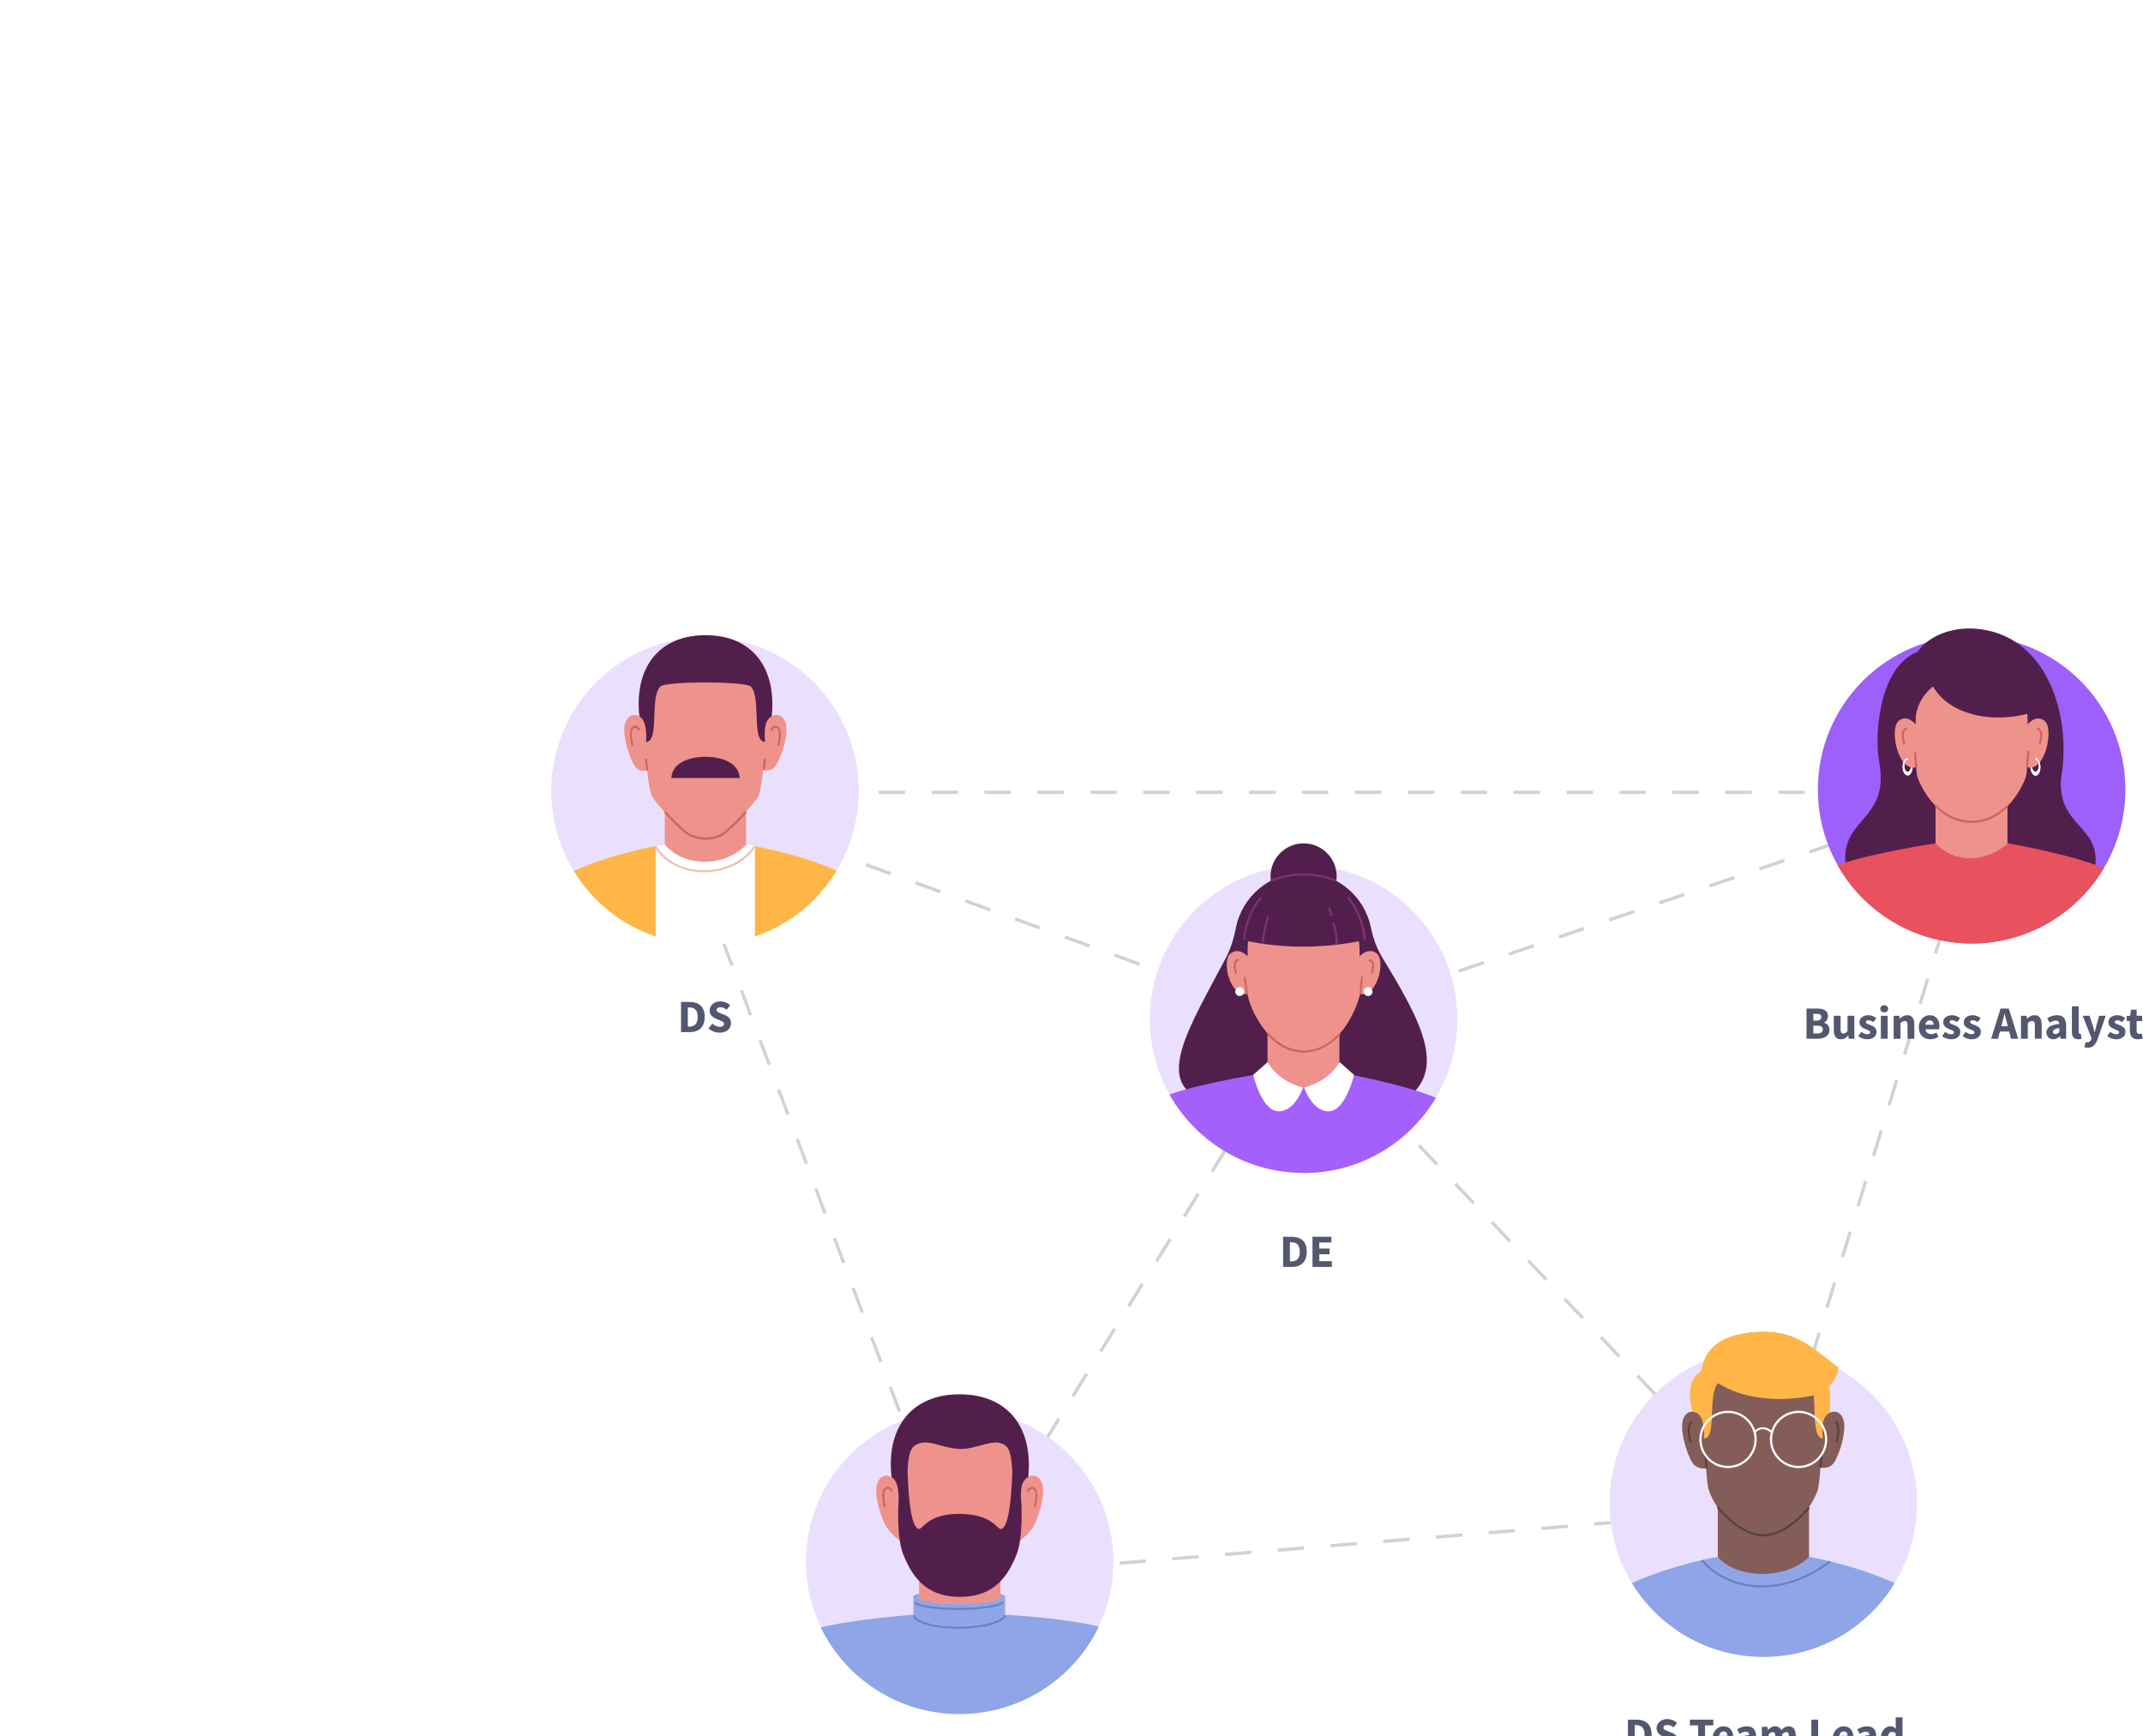 <svg width="648" height="525" viewBox="0 0 648 525" fill="none" xmlns="http://www.w3.org/2000/svg">
<style>
.zoom-animation { transform-origin: center; }
.zoom-animation .dash-border { opacity: 0; visibility: hidden; transition: all 0.3s ease-in-out; }
.zoom-animation .zoom { transition: all 0.3s ease-in-out; }
.zoom-animation .text  { transition: all 0.3s ease-in-out; }
.zoom-animation:hover .dash-border { opacity: 1; visibility: visible; transition: all 0.3s ease-in-out; }
.zoom-animation:hover .zoom { animation:zoom 1.2s; }
.zoom-animation:hover .text  { fill: #9D60FB; }
@keyframes zoom {
    0% {
      transform: scale3d(1, 1, 1);
      transform-box: fill-box;
      transform-origin: center;
    }
    50% {
      transform: scale3d(1.05, 1.05, 1.05);
      transform-box: fill-box;
      transform-origin: center;
    }
    100% {
      transform: scale3d(1, 1, 1);
      transform-box: fill-box;
      transform-origin: center;
    }
}
</style>
<g filter="url(#filter0_dddddd_806_148)">
<path d="M57 56.5L146 293.5M57 56.5H455.5M57 56.5L249.5 126.5M146 293.5L389 273.5M146 293.5L249.5 126.5M389 273.5L455.5 56.5M389 273.5L249.5 126.5M455.5 56.5L249.5 126.5" stroke="#D2D2D2" stroke-dasharray="8 8"/>
<g class="zoom-animation">
<g class="zoom">
<circle cx="69.5" cy="55.5" r="50.5" stroke="#9D60FB" stroke-width="2" stroke-dasharray="8 8" class="dash-border"/>
<path d="M68.5 102.583C94.181 102.583 115 81.764 115 56.083C115 30.402 94.181 9.583 68.5 9.583C42.819 9.583 22 30.402 22 56.083C22 81.764 42.819 102.583 68.5 102.583Z" fill="#EBDFFE"/>
<path d="M80.917 49.917H56.334V77.75H80.917V49.917Z" fill="#EE938B"/>
<path d="M108.417 80.25C95.25 74.417 81 72.333 81 72.333C74.417 79.167 62.167 79.25 56.417 72.333C56.417 72.333 42.083 74.417 29 80.25C37.167 93.667 51.917 102.583 68.75 102.583C85.5 102.583 100.25 93.667 108.417 80.25Z" fill="white"/>
<path d="M83.584 72.75V100.083C94.001 96.584 102.751 89.417 108.334 80.167C98.667 75.917 88.334 73.667 83.584 72.75Z" fill="#FFB647"/>
<path d="M53.584 72.75C48.834 73.667 38.501 75.917 28.834 80.25C34.417 89.5 43.167 96.584 53.584 100.083V72.75Z" fill="#FFB647"/>
<path d="M68.25 80.666C68.167 80.666 68.083 80.666 68 80.666C61.667 80.583 56.25 77.833 53.25 73L53.75 72.666C56.667 77.333 61.833 80 67.917 80.083C74.333 80.166 80.167 77.333 83.25 72.666L83.75 73C80.75 77.666 74.833 80.666 68.25 80.666Z" fill="#F1BCB6"/>
<path d="M92.749 35.167C91.416 31.917 88.583 33.5 88.583 33.5C90.166 18.75 82.666 9 68.666 9C54.583 9 47.083 18.75 48.666 33.5C48.666 33.5 45.916 31.917 44.499 35.167C43.083 38.417 45.583 46 47.166 48.417C48.666 50.833 50.999 49.833 50.999 49.833C50.999 49.833 51.583 55.417 52.249 57.25C52.916 59.167 60.999 67.833 63.333 69.167C66.416 71 70.999 71 73.749 69.167C76.083 67.833 84.166 59.167 84.833 57.25C85.499 55.333 86.083 49.667 86.083 49.667C86.083 49.667 88.416 50.75 89.916 48.333C91.583 46 94.083 38.417 92.749 35.167Z" fill="#EE938B"/>
<path d="M68.751 70.833C66.834 70.833 64.834 70.333 63.251 69.417C61.834 68.583 58.501 65.333 56.084 62.583L56.584 62.167C59.084 64.917 62.251 68.083 63.584 68.833C66.584 70.583 71.001 70.583 73.667 68.833C75.001 68.083 78.167 64.917 80.667 62.167L81.167 62.583C78.751 65.333 75.417 68.583 74.001 69.417C72.584 70.417 70.667 70.833 68.751 70.833Z" fill="#D16363"/>
<path d="M50.971 46.311L50.309 46.385L50.699 49.863L51.361 49.789L50.971 46.311Z" fill="#D16363"/>
<path d="M86.274 46.313L85.918 49.712L86.581 49.781L86.937 46.383L86.274 46.313Z" fill="#D16363"/>
<path d="M46.335 42.417C46.168 41.917 45.085 37.75 46.585 36.583C47.085 36.25 47.502 36.25 47.752 36.333C48.502 36.583 48.918 37.583 48.918 37.667L48.335 37.917C48.252 37.667 47.918 37.083 47.502 37C47.335 36.917 47.085 37 46.918 37.167C46.002 37.833 46.418 40.667 46.835 42.333L46.335 42.417Z" fill="#D16363"/>
<path d="M90.919 42.417L90.335 42.25C90.752 40.583 91.169 37.75 90.252 37.083C90.002 36.917 89.835 36.917 89.669 37C89.169 37.167 88.835 37.917 88.835 37.917L88.252 37.667C88.335 37.583 88.669 36.583 89.419 36.333C89.669 36.25 90.085 36.25 90.585 36.5C92.169 37.75 91.085 42 90.919 42.417Z" fill="#D16363"/>
<path d="M50.666 41.25C54.832 41.25 51.666 27.833 54.999 24.5C56.666 22.833 80.749 22.917 82.332 24.5C85.582 27.75 82.416 41.25 86.666 41.25C86.416 38.167 86.332 34.75 88.666 33.5C90.166 18.75 82.666 9 68.666 9C54.582 9 47.082 18.75 48.666 33.5C50.499 34.667 50.916 38 50.666 41.25Z" fill="#521F4D"/>
<path d="M68.665 45.75C68.665 45.75 58.749 45.5 58.332 52.167H68.665H78.999C78.499 45.5 68.665 45.75 68.665 45.75Z" fill="#521F4D"/>
</g>
<path class="text" d="M61.245 129V119.872H63.821C64.521 119.872 65.151 119.961 65.711 120.138C66.271 120.315 66.752 120.591 67.153 120.964C67.554 121.328 67.862 121.795 68.077 122.364C68.292 122.933 68.399 123.61 68.399 124.394C68.399 125.178 68.292 125.859 68.077 126.438C67.862 127.017 67.559 127.497 67.167 127.88C66.775 128.253 66.304 128.533 65.753 128.72C65.212 128.907 64.605 129 63.933 129H61.245ZM63.303 127.334H63.695C64.087 127.334 64.442 127.283 64.759 127.18C65.076 127.077 65.347 126.914 65.571 126.69C65.795 126.457 65.968 126.153 66.089 125.78C66.22 125.407 66.285 124.945 66.285 124.394C66.285 123.853 66.22 123.4 66.089 123.036C65.968 122.663 65.795 122.369 65.571 122.154C65.347 121.93 65.076 121.771 64.759 121.678C64.442 121.585 64.087 121.538 63.695 121.538H63.303V127.334ZM72.918 129.168C72.32 129.168 71.723 129.061 71.126 128.846C70.538 128.622 70.01 128.291 69.544 127.852L70.72 126.438C71.046 126.718 71.406 126.947 71.798 127.124C72.199 127.301 72.591 127.39 72.974 127.39C73.403 127.39 73.72 127.311 73.926 127.152C74.14 126.993 74.248 126.779 74.248 126.508C74.248 126.368 74.215 126.247 74.15 126.144C74.094 126.041 74.005 125.953 73.884 125.878C73.772 125.794 73.632 125.719 73.464 125.654C73.305 125.579 73.128 125.5 72.932 125.416L71.742 124.912C71.508 124.819 71.28 124.697 71.056 124.548C70.841 124.399 70.645 124.226 70.468 124.03C70.3 123.825 70.164 123.591 70.062 123.33C69.959 123.059 69.908 122.756 69.908 122.42C69.908 122.047 69.987 121.697 70.146 121.37C70.304 121.034 70.528 120.745 70.818 120.502C71.107 120.25 71.448 120.054 71.84 119.914C72.241 119.774 72.68 119.704 73.156 119.704C73.688 119.704 74.21 119.807 74.724 120.012C75.246 120.217 75.704 120.516 76.096 120.908L75.046 122.21C74.747 121.977 74.448 121.799 74.15 121.678C73.851 121.547 73.52 121.482 73.156 121.482C72.801 121.482 72.516 121.557 72.302 121.706C72.096 121.846 71.994 122.047 71.994 122.308C71.994 122.448 72.026 122.569 72.092 122.672C72.166 122.765 72.264 122.854 72.386 122.938C72.516 123.013 72.666 123.087 72.834 123.162C73.002 123.227 73.184 123.302 73.38 123.386L74.556 123.862C75.116 124.086 75.554 124.394 75.872 124.786C76.198 125.178 76.362 125.696 76.362 126.34C76.362 126.723 76.282 127.087 76.124 127.432C75.974 127.768 75.75 128.067 75.452 128.328C75.162 128.58 74.803 128.785 74.374 128.944C73.944 129.093 73.459 129.168 72.918 129.168Z" fill="#545770"/>
</g>
<g class="zoom-animation">
<g class="zoom">
<path class="dash-border" d="M196.586 274.115C197.207 276.784 197.631 279.53 197.843 282.337L196.846 282.412C196.948 283.761 197 285.124 197 286.5C197 287.876 196.948 289.239 196.846 290.588L197.843 290.663C197.631 293.47 197.207 296.216 196.586 298.885L195.612 298.658C194.989 301.338 194.164 303.939 193.155 306.442L194.082 306.816C193.038 309.407 191.799 311.897 190.385 314.266L189.526 313.753C188.124 316.102 186.546 318.33 184.811 320.417L185.58 321.057C183.803 323.195 181.864 325.19 179.782 327.02L179.122 326.269C177.078 328.067 174.894 329.703 172.589 331.159L173.123 332.004C170.785 333.482 168.324 334.777 165.759 335.871L165.367 334.951C162.881 336.012 160.297 336.879 157.632 337.535L157.872 338.506C155.209 339.162 152.466 339.61 149.662 339.834L149.583 338.838C148.236 338.945 146.874 339 145.5 339C144.126 339 142.764 338.945 141.417 338.838L141.338 339.834C138.534 339.61 135.791 339.162 133.128 338.506L133.368 337.535C130.703 336.879 128.119 336.012 125.633 334.951L125.241 335.871C122.676 334.777 120.215 333.482 117.877 332.004L118.411 331.159C116.106 329.703 113.922 328.067 111.878 326.269L111.218 327.02C109.136 325.19 107.197 323.195 105.42 321.057L106.189 320.417C104.454 318.33 102.876 316.102 101.474 313.753L100.615 314.266C99.201 311.897 97.962 309.407 96.918 306.816L97.845 306.442C96.836 303.939 96.011 301.338 95.388 298.658L94.414 298.885C93.793 296.216 93.369 293.47 93.157 290.663L94.154 290.588C94.052 289.239 94 287.876 94 286.5C94 285.124 94.052 283.761 94.154 282.412L93.157 282.337C93.369 279.53 93.793 276.784 94.414 274.115L95.388 274.342C96.011 271.662 96.836 269.061 97.845 266.558L96.918 266.184C97.962 263.593 99.201 261.103 100.615 258.734L101.474 259.247C102.876 256.898 104.454 254.67 106.189 252.583L105.42 251.943C107.197 249.805 109.136 247.81 111.218 245.98L111.878 246.731C113.922 244.933 116.106 243.297 118.411 241.841L117.877 240.996C120.215 239.518 122.676 238.223 125.241 237.129L125.633 238.049C128.119 236.988 130.703 236.121 133.368 235.465L133.128 234.494C135.791 233.838 138.534 233.39 141.338 233.166L141.417 234.162C142.764 234.055 144.126 234 145.5 234C146.874 234 148.236 234.055 149.583 234.162L149.662 233.166C152.466 233.39 155.209 233.838 157.872 234.494L157.632 235.465C160.297 236.121 162.881 236.988 165.367 238.049L165.759 237.129C168.324 238.223 170.785 239.518 173.123 240.996L172.589 241.841C174.894 243.297 177.078 244.933 179.122 246.731L179.782 245.98C181.864 247.81 183.803 249.805 185.58 251.943L184.811 252.583C186.546 254.67 188.124 256.898 189.526 259.247L190.385 258.734C191.799 261.103 193.038 263.593 194.082 266.184L193.155 266.558C194.164 269.061 194.989 271.662 195.612 274.342L196.586 274.115Z" stroke="#9D60FB" stroke-width="2" stroke-dasharray="8 8"/>
<path d="M145.5 335.126C171.181 335.126 192 314.517 192 289.095C192 263.673 171.181 243.065 145.5 243.065C119.819 243.065 99 263.673 99 289.095C99 314.517 119.819 335.126 145.5 335.126Z" fill="#EBDFFE"/>
<path d="M145.333 301.717C153.019 301.717 159.249 300.83 159.249 299.737C159.249 298.643 153.019 297.757 145.333 297.757C137.647 297.757 131.416 298.643 131.416 299.737C131.416 300.83 137.647 301.717 145.333 301.717Z" fill="#8FA5E8"/>
<path d="M157.833 283.073H133.25V310.626H157.833V283.073Z" fill="#EE938B"/>
<path d="M170.333 265.173C168.916 261.873 166.083 263.523 166.083 263.523C167.749 248.51 159.999 238.528 145.499 238.528C130.999 238.528 123.249 248.51 124.916 263.523C124.916 263.523 122.083 261.873 120.666 265.173C119.249 268.473 121.833 276.227 123.416 278.702C124.999 281.176 127.833 283.074 127.833 283.074C127.833 283.074 127.999 285.878 128.749 287.776C129.499 289.673 137.749 298.582 140.166 299.902C143.333 301.799 148.083 301.799 150.916 299.902C153.333 298.582 161.666 289.673 162.333 287.776C163.083 285.878 163.249 283.074 163.249 283.074C163.249 283.074 166.083 281.176 167.666 278.702C169.166 276.309 171.749 268.555 170.333 265.173Z" fill="#EE938B"/>
<path d="M122.583 272.68C122.416 272.185 121.333 267.895 122.916 266.741C123.416 266.411 123.833 266.411 124.083 266.493C124.916 266.741 125.333 267.813 125.333 267.813L124.749 268.06C124.666 267.813 124.333 267.236 123.916 267.071C123.749 266.988 123.499 267.071 123.249 267.236C122.333 267.895 122.749 270.865 123.166 272.515L122.583 272.68Z" fill="#D16363"/>
<path d="M168.5 272.68L167.917 272.515C168.25 271.277 168.917 267.978 167.833 267.235C167.583 267.07 167.417 267.07 167.167 267.153C166.75 267.318 166.417 267.895 166.333 268.143L165.75 267.895C165.75 267.813 166.167 266.823 167 266.575C167.25 266.493 167.667 266.493 168.167 266.74C169.75 267.895 168.583 272.185 168.5 272.68Z" fill="#D16363"/>
<path d="M145.498 238.528C130.998 238.528 123.248 248.51 124.915 263.523C126.831 264.761 127.248 268.143 126.998 271.442C126.998 271.442 126.331 282.001 128.498 287.033C130.581 292.065 134.248 299.819 145.581 299.737C156.915 299.819 160.581 292.065 162.665 287.033C164.748 282.001 164.165 271.442 164.165 271.442C163.831 268.225 163.831 264.761 166.248 263.523C167.748 248.427 159.998 238.528 145.498 238.528ZM161.415 261.626C161.415 261.626 161.165 275.484 158.998 278.454C156.831 281.506 157.498 274.742 145.581 274.66C133.665 274.577 134.331 281.506 132.165 278.454C129.998 275.402 129.748 261.708 129.748 261.626C129.915 258.574 130.165 255.686 131.498 254.367C133.248 252.717 135.748 252.964 137.831 253.459C140.331 254.119 142.915 254.944 145.581 255.027C148.415 255.109 150.998 254.119 153.748 253.459C155.831 252.964 158.081 252.717 159.748 254.367C160.915 255.686 161.248 258.656 161.415 261.626Z" fill="#521F4D"/>
<path d="M187.581 308.729C175.915 305.924 159.248 305.181 159.248 305.181C150.665 311.946 139.081 312.028 131.498 305.181C131.498 305.181 115.081 306.254 103.498 308.976C110.998 324.484 126.998 335.208 145.498 335.208C164.081 335.126 180.165 324.319 187.581 308.729Z" fill="#8FA5E8"/>
<path d="M131.498 299.737V306.666C141.331 313.843 150.581 313.925 159.248 306.666V299.737C154.331 302.871 134.665 302.459 131.498 299.737Z" fill="#8FA5E8"/>
<path d="M145.083 309.388C143.75 309.388 142.417 309.306 141.083 309.223C138.5 308.976 132.417 308.151 131.25 305.511L131.833 305.264C132.583 306.914 136 308.151 141.167 308.646C148.25 309.223 157.167 308.151 159.083 305.264L159.583 305.594C157.833 308.151 151.417 309.388 145.083 309.388Z" fill="#6682C0"/>
<path d="M145.082 303.696C142.582 303.696 140.082 303.614 138.082 303.366C134.582 302.954 132.415 302.377 131.832 301.552L132.332 301.222C132.582 301.552 133.582 302.294 138.165 302.789C145.415 303.531 156.415 302.954 158.499 301.139L158.915 301.634C157.165 303.036 150.915 303.696 145.082 303.696Z" fill="#6682C0"/>
</g>
<path class="text" d="M108.166 363V353.872H110.42L111.89 357.932C111.983 358.203 112.072 358.483 112.156 358.772C112.24 359.052 112.329 359.332 112.422 359.612H112.478C112.571 359.332 112.655 359.052 112.73 358.772C112.814 358.483 112.903 358.203 112.996 357.932L114.438 353.872H116.678V363H114.802V359.654C114.802 359.43 114.811 359.183 114.83 358.912C114.849 358.641 114.872 358.371 114.9 358.1C114.928 357.82 114.956 357.549 114.984 357.288C115.012 357.017 115.04 356.77 115.068 356.546H115.012L114.27 358.716L112.968 362.202H111.834L110.532 358.716L109.804 356.546H109.748C109.776 356.77 109.804 357.017 109.832 357.288C109.86 357.549 109.888 357.82 109.916 358.1C109.944 358.371 109.967 358.641 109.986 358.912C110.005 359.183 110.014 359.43 110.014 359.654V363H108.166ZM118.83 363V353.872H120.888V361.264H124.5V363H118.83ZM128.879 363V353.872H134.591V355.608H130.937V357.442H134.045V359.164H130.937V361.264H134.731V363H128.879ZM136.381 363V356.056H138.061L138.201 356.938H138.257C138.555 356.658 138.882 356.415 139.237 356.21C139.591 355.995 140.007 355.888 140.483 355.888C141.239 355.888 141.785 356.135 142.121 356.63C142.466 357.125 142.639 357.811 142.639 358.688V363H140.581V358.954C140.581 358.45 140.511 358.105 140.371 357.918C140.24 357.731 140.025 357.638 139.727 357.638C139.465 357.638 139.241 357.699 139.055 357.82C138.868 357.932 138.663 358.095 138.439 358.31V363H136.381ZM146.87 365.954C146.46 365.954 146.077 365.917 145.722 365.842C145.377 365.777 145.069 365.674 144.798 365.534C144.537 365.394 144.332 365.212 144.182 364.988C144.033 364.764 143.958 364.498 143.958 364.19C143.958 363.63 144.29 363.163 144.952 362.79V362.734C144.766 362.613 144.612 362.459 144.49 362.272C144.369 362.085 144.308 361.847 144.308 361.558C144.308 361.306 144.383 361.068 144.532 360.844C144.682 360.611 144.868 360.415 145.092 360.256V360.2C144.85 360.032 144.63 359.794 144.434 359.486C144.248 359.169 144.154 358.805 144.154 358.394C144.154 357.974 144.234 357.61 144.392 357.302C144.551 356.985 144.761 356.723 145.022 356.518C145.293 356.303 145.601 356.145 145.946 356.042C146.292 355.939 146.651 355.888 147.024 355.888C147.435 355.888 147.794 355.944 148.102 356.056H150.636V357.554H149.53C149.596 357.657 149.647 357.787 149.684 357.946C149.731 358.105 149.754 358.277 149.754 358.464C149.754 358.865 149.684 359.215 149.544 359.514C149.404 359.803 149.208 360.046 148.956 360.242C148.714 360.429 148.424 360.569 148.088 360.662C147.762 360.755 147.407 360.802 147.024 360.802C146.754 360.802 146.474 360.755 146.184 360.662C146.091 360.737 146.026 360.811 145.988 360.886C145.951 360.961 145.932 361.059 145.932 361.18C145.932 361.357 146.007 361.488 146.156 361.572C146.315 361.656 146.59 361.698 146.982 361.698H148.102C148.961 361.698 149.614 361.838 150.062 362.118C150.52 362.389 150.748 362.837 150.748 363.462C150.748 363.826 150.655 364.157 150.468 364.456C150.291 364.764 150.034 365.025 149.698 365.24C149.362 365.464 148.956 365.637 148.48 365.758C148.004 365.889 147.468 365.954 146.87 365.954ZM147.024 359.556C147.295 359.556 147.519 359.463 147.696 359.276C147.883 359.08 147.976 358.786 147.976 358.394C147.976 358.03 147.883 357.755 147.696 357.568C147.519 357.372 147.295 357.274 147.024 357.274C146.754 357.274 146.525 357.367 146.338 357.554C146.161 357.741 146.072 358.021 146.072 358.394C146.072 358.786 146.161 359.08 146.338 359.276C146.525 359.463 146.754 359.556 147.024 359.556ZM147.192 364.666C147.659 364.666 148.042 364.582 148.34 364.414C148.639 364.255 148.788 364.055 148.788 363.812C148.788 363.597 148.695 363.453 148.508 363.378C148.331 363.303 148.07 363.266 147.724 363.266H147.01C146.768 363.266 146.572 363.257 146.422 363.238C146.273 363.229 146.142 363.21 146.03 363.182C145.778 363.406 145.652 363.635 145.652 363.868C145.652 364.129 145.792 364.325 146.072 364.456C146.352 364.596 146.726 364.666 147.192 364.666ZM151.871 363V356.056H153.929V363H151.871ZM152.893 355.034C152.548 355.034 152.263 354.936 152.039 354.74C151.815 354.535 151.703 354.273 151.703 353.956C151.703 353.639 151.815 353.382 152.039 353.186C152.263 352.99 152.548 352.892 152.893 352.892C153.248 352.892 153.532 352.99 153.747 353.186C153.971 353.382 154.083 353.639 154.083 353.956C154.083 354.273 153.971 354.535 153.747 354.74C153.532 354.936 153.248 355.034 152.893 355.034ZM155.74 363V356.056H157.42L157.56 356.938H157.616C157.915 356.658 158.241 356.415 158.596 356.21C158.951 355.995 159.366 355.888 159.842 355.888C160.598 355.888 161.144 356.135 161.48 356.63C161.825 357.125 161.998 357.811 161.998 358.688V363H159.94V358.954C159.94 358.45 159.87 358.105 159.73 357.918C159.599 357.731 159.385 357.638 159.086 357.638C158.825 357.638 158.601 357.699 158.414 357.82C158.227 357.932 158.022 358.095 157.798 358.31V363H155.74ZM166.86 363.168C166.365 363.168 165.903 363.089 165.474 362.93C165.044 362.762 164.671 362.524 164.354 362.216C164.036 361.899 163.789 361.516 163.612 361.068C163.434 360.62 163.346 360.107 163.346 359.528C163.346 358.968 163.439 358.464 163.626 358.016C163.812 357.559 164.055 357.176 164.354 356.868C164.662 356.551 165.012 356.308 165.404 356.14C165.796 355.972 166.202 355.888 166.622 355.888C167.116 355.888 167.546 355.972 167.91 356.14C168.283 356.308 168.591 356.541 168.834 356.84C169.086 357.139 169.272 357.493 169.394 357.904C169.515 358.305 169.576 358.744 169.576 359.22C169.576 359.407 169.566 359.584 169.548 359.752C169.529 359.92 169.51 360.046 169.492 360.13H165.334C165.427 360.634 165.632 361.007 165.95 361.25C166.276 361.483 166.673 361.6 167.14 361.6C167.634 361.6 168.134 361.446 168.638 361.138L169.324 362.384C168.969 362.627 168.572 362.818 168.134 362.958C167.704 363.098 167.28 363.168 166.86 363.168ZM165.32 358.772H167.826C167.826 358.38 167.737 358.063 167.56 357.82C167.382 357.577 167.084 357.456 166.664 357.456C166.337 357.456 166.048 357.563 165.796 357.778C165.553 357.993 165.394 358.324 165.32 358.772ZM174.106 363.168C173.611 363.168 173.149 363.089 172.72 362.93C172.291 362.762 171.917 362.524 171.6 362.216C171.283 361.899 171.035 361.516 170.858 361.068C170.681 360.62 170.592 360.107 170.592 359.528C170.592 358.968 170.685 358.464 170.872 358.016C171.059 357.559 171.301 357.176 171.6 356.868C171.908 356.551 172.258 356.308 172.65 356.14C173.042 355.972 173.448 355.888 173.868 355.888C174.363 355.888 174.792 355.972 175.156 356.14C175.529 356.308 175.837 356.541 176.08 356.84C176.332 357.139 176.519 357.493 176.64 357.904C176.761 358.305 176.822 358.744 176.822 359.22C176.822 359.407 176.813 359.584 176.794 359.752C176.775 359.92 176.757 360.046 176.738 360.13H172.58C172.673 360.634 172.879 361.007 173.196 361.25C173.523 361.483 173.919 361.6 174.386 361.6C174.881 361.6 175.38 361.446 175.884 361.138L176.57 362.384C176.215 362.627 175.819 362.818 175.38 362.958C174.951 363.098 174.526 363.168 174.106 363.168ZM172.566 358.772H175.072C175.072 358.38 174.983 358.063 174.806 357.82C174.629 357.577 174.33 357.456 173.91 357.456C173.583 357.456 173.294 357.563 173.042 357.778C172.799 357.993 172.641 358.324 172.566 358.772ZM178.244 363V356.056H179.924L180.064 357.274H180.12C180.372 356.798 180.675 356.448 181.03 356.224C181.385 356 181.739 355.888 182.094 355.888C182.29 355.888 182.449 355.902 182.57 355.93C182.701 355.949 182.817 355.981 182.92 356.028L182.584 357.806C182.453 357.769 182.332 357.741 182.22 357.722C182.108 357.703 181.977 357.694 181.828 357.694C181.567 357.694 181.291 357.787 181.002 357.974C180.722 358.161 180.489 358.492 180.302 358.968V363H178.244Z" fill="#545770"/>
</g>
<g class="zoom-animation">
<g class="zoom">
<circle cx="249" cy="124" r="52" stroke="#9D60FB" stroke-width="2" stroke-dasharray="8 8" class="dash-border"/>
<path d="M249.5 171.6C275.181 171.6 296 150.781 296 125.1C296 99.419 275.181 78.6 249.5 78.6C223.819 78.6 203 99.419 203 125.1C203 150.781 223.819 171.6 249.5 171.6Z" fill="#EBDFFE"/>
<path d="M279.917 149.6C293.084 140.683 285.25 126.1 273.334 106.517C271.584 103.683 270.5 100.517 269.834 97.35C267.917 87.85 259.5 80.767 249.417 80.767C239.25 80.767 230.834 88.017 229 97.6C228.334 100.933 227.334 104.183 225.667 107.183C214.75 127.85 204 144.6 219.667 149.683H279.917V149.6Z" fill="#521F4D"/>
<path d="M260.334 118.933H238.584V146.767H260.334V118.933Z" fill="#EE938B"/>
<path d="M289.501 148.85C279.251 144.517 260.501 141.267 260.501 141.267C253.335 147.35 244.251 147.267 238.585 141.267C238.585 141.267 219.668 144.1 208.918 147.85C216.585 161.433 230.835 170.767 247.335 171.517C248.085 171.517 248.835 171.6 249.585 171.6C266.585 171.6 281.418 162.433 289.501 148.85Z" fill="#A460FB"/>
<path d="M238.585 138.1L234.252 141.933C234.252 141.933 236.752 152.767 241.835 152.933C246.919 153.1 249.335 145.767 249.335 145.767C244.585 144.517 240.919 141.933 238.585 138.1Z" fill="white"/>
<path d="M260.418 138.1L264.751 141.933C264.751 141.933 262.251 152.767 257.168 152.933C252.085 153.1 249.668 145.767 249.668 145.767C254.418 144.517 258.001 141.933 260.418 138.1Z" fill="white"/>
<path d="M249.5 91.933C255.023 91.933 259.5 87.456 259.5 81.933C259.5 76.41 255.023 71.933 249.5 71.933C243.977 71.933 239.5 76.41 239.5 81.933C239.5 87.456 243.977 91.933 249.5 91.933Z" fill="#521F4D"/>
<path d="M249.501 85.267C235.418 85.267 232.251 95.767 232.584 106.434C232.584 114.1 232.084 116.517 232.751 118.434C233.168 121.1 238.584 134.85 249.501 134.85C260.418 134.85 265.418 121.85 266.334 118.434C267.084 116.517 266.418 114.1 266.418 106.434C266.668 95.85 263.501 85.267 249.501 85.267Z" fill="#EE938B"/>
<path d="M249.499 135.184C245.416 135.184 241.666 133.35 238.416 129.684L238.916 129.267C242.083 132.767 245.666 134.517 249.583 134.517C253.583 134.517 257.166 132.767 260.249 129.267L260.749 129.684C257.416 133.267 253.666 135.184 249.499 135.184Z" fill="#D16363"/>
<path d="M233.167 106.683C233.167 106.683 230.334 103.017 227.417 105.183C224.5 107.35 227.334 119.433 233.167 117.267C238.917 115.1 233.167 106.683 233.167 106.683Z" fill="#EE938B"/>
<path d="M265.833 106.683C265.833 106.683 268.666 103.017 271.583 105.183C274.5 107.35 271.666 119.433 265.833 117.267C260.083 115.1 265.833 106.683 265.833 106.683Z" fill="#EE938B"/>
<path d="M231.966 112.259L231.389 112.339L232.114 117.539L232.691 117.459L231.966 112.259Z" fill="#D16363"/>
<path d="M266.871 112.222L266.385 117.449L266.966 117.503L267.452 112.276L266.871 112.222Z" fill="#D16363"/>
<path d="M228.833 111.433C228.167 109.6 228.167 108.267 228.75 107.433C229.25 106.767 230 106.85 230 106.85V107.433V107.1V107.433C230 107.433 229.583 107.433 229.25 107.767C228.917 108.183 228.75 109.1 229.417 111.183L228.833 111.433Z" fill="#D16363"/>
<path d="M270.335 111.433L269.751 111.267C270.501 109.183 270.251 108.267 269.918 107.85C269.668 107.433 269.168 107.517 269.168 107.517V106.933C269.168 106.933 269.918 106.933 270.418 107.517C271.001 108.267 271.001 109.6 270.335 111.433Z" fill="#D16363"/>
<path d="M269.001 118.1C269.738 118.1 270.335 117.503 270.335 116.767C270.335 116.03 269.738 115.433 269.001 115.433C268.265 115.433 267.668 116.03 267.668 116.767C267.668 117.503 268.265 118.1 269.001 118.1Z" fill="white"/>
<path d="M230.167 118.1C230.904 118.1 231.501 117.503 231.501 116.767C231.501 116.03 230.904 115.433 230.167 115.433C229.431 115.433 228.834 116.03 228.834 116.767C228.834 117.503 229.431 118.1 230.167 118.1Z" fill="white"/>
<path d="M231.834 101.35C243.001 103.683 254.751 103.85 267.167 101.35C267.167 101.35 267.417 84.183 250.001 83.6C232.501 83.017 231.834 101.35 231.834 101.35Z" fill="#521F4D"/>
<path d="M259.251 83.517C252.751 81.017 246.168 81.017 239.668 83.517L239.418 82.933C246.085 80.35 252.751 80.35 259.418 82.933L259.251 83.517Z" fill="#793473"/>
<path d="M267.667 101.1C267.167 96.267 265.501 91.933 262.584 88.433L263.084 88.017C266.084 91.683 267.834 96.017 268.334 101.017L267.667 101.1Z" fill="#793473"/>
<path d="M231.749 101.1L231.166 101.017C231.666 96.017 233.416 91.6 236.416 88.017L236.916 88.433C233.916 91.933 232.249 96.267 231.749 101.1Z" fill="#793473"/>
<path d="M237.417 102.267L236.834 102.183C237.084 99.433 237.584 96.683 238.501 93.933L239.084 94.1C238.167 96.85 237.667 99.6 237.417 102.267Z" fill="#793473"/>
<path d="M259.833 102.6H259.167C259.25 100.767 258.917 98.517 258.25 96.1L258.833 95.933C259.583 98.433 259.833 100.683 259.833 102.6Z" fill="#793473"/>
<path d="M257.667 93.933C257.167 92.517 256.834 91.517 256.834 91.517L257.417 91.267C257.417 91.267 257.834 92.267 258.334 93.683L257.667 93.933Z" fill="#793473"/>
</g>
<path class="text" d="M243.3 200V190.872H245.876C246.576 190.872 247.206 190.961 247.766 191.138C248.326 191.315 248.806 191.591 249.208 191.964C249.609 192.328 249.917 192.795 250.132 193.364C250.346 193.933 250.454 194.61 250.454 195.394C250.454 196.178 250.346 196.859 250.132 197.438C249.917 198.017 249.614 198.497 249.222 198.88C248.83 199.253 248.358 199.533 247.808 199.72C247.266 199.907 246.66 200 245.988 200H243.3ZM245.358 198.334H245.75C246.142 198.334 246.496 198.283 246.814 198.18C247.131 198.077 247.402 197.914 247.626 197.69C247.85 197.457 248.022 197.153 248.144 196.78C248.274 196.407 248.34 195.945 248.34 195.394C248.34 194.853 248.274 194.4 248.144 194.036C248.022 193.663 247.85 193.369 247.626 193.154C247.402 192.93 247.131 192.771 246.814 192.678C246.496 192.585 246.142 192.538 245.75 192.538H245.358V198.334ZM252.186 200V190.872H257.898V192.608H254.244V194.442H257.352V196.164H254.244V198.264H258.038V200H252.186Z" fill="#545770"/>
</g>
<g class="zoom-animation">
<g class="zoom">
<path class="dash-border" d="M439.599 255.554C440.214 258.236 440.635 260.997 440.845 263.817L439.848 263.892C439.949 265.247 440 266.617 440 268C440 269.383 439.949 270.753 439.848 272.108L440.845 272.183C440.635 275.003 440.214 277.764 439.599 280.446L438.624 280.223C438.005 282.919 437.187 285.536 436.185 288.056L437.114 288.425C436.077 291.036 434.846 293.544 433.441 295.931L432.579 295.424C431.183 297.794 429.612 300.043 427.884 302.151L428.658 302.785C426.885 304.948 424.951 306.965 422.874 308.818L422.208 308.071C420.165 309.893 417.982 311.551 415.677 313.028L416.217 313.87C413.875 315.37 411.41 316.686 408.84 317.798L408.443 316.88C405.951 317.958 403.358 318.841 400.685 319.508L400.927 320.478C398.253 321.146 395.498 321.603 392.682 321.831L392.601 320.834C391.248 320.944 389.881 321 388.5 321C387.119 321 385.752 320.944 384.399 320.834L384.318 321.831C381.502 321.603 378.747 321.146 376.073 320.478L376.315 319.508C373.642 318.841 371.049 317.958 368.557 316.88L368.16 317.798C365.59 316.686 363.125 315.37 360.783 313.87L361.323 313.028C359.018 311.551 356.835 309.893 354.792 308.071L354.126 308.818C352.049 306.965 350.115 304.948 348.342 302.785L349.116 302.151C347.388 300.043 345.817 297.794 344.421 295.424L343.559 295.931C342.154 293.544 340.923 291.036 339.886 288.425L340.815 288.056C339.813 285.536 338.995 282.919 338.376 280.223L337.401 280.446C336.786 277.764 336.365 275.003 336.155 272.183L337.152 272.108C337.051 270.753 337 269.383 337 268C337 266.617 337.051 265.247 337.152 263.892L336.155 263.817C336.365 260.997 336.786 258.236 337.401 255.554L338.376 255.777C338.995 253.081 339.813 250.464 340.815 247.944L339.886 247.575C340.923 244.964 342.154 242.456 343.559 240.069L344.421 240.576C345.817 238.206 347.388 235.957 349.116 233.849L348.342 233.215C350.115 231.052 352.049 229.035 354.126 227.182L354.792 227.929C356.835 226.107 359.018 224.449 361.323 222.972L360.783 222.13C363.125 220.63 365.59 219.314 368.16 218.202L368.557 219.12C371.049 218.042 373.642 217.159 376.315 216.492L376.073 215.522C378.747 214.854 381.502 214.397 384.318 214.169L384.399 215.166C385.752 215.056 387.119 215 388.5 215C389.881 215 391.248 215.056 392.601 215.166L392.682 214.169C395.498 214.397 398.253 214.854 400.927 215.522L400.685 216.492C403.358 217.159 405.951 218.042 408.443 219.12L408.84 218.202C411.41 219.314 413.875 220.63 416.217 222.13L415.677 222.972C417.982 224.449 420.165 226.107 422.208 227.929L422.874 227.182C424.951 229.035 426.885 231.052 428.658 233.215L427.884 233.849C429.612 235.957 431.183 238.206 432.579 240.576L433.441 240.069C434.846 242.456 436.077 244.964 437.114 247.575L436.185 247.944C437.187 250.464 438.005 253.081 438.624 255.777L439.599 255.554Z" stroke="#9D60FB" stroke-width="2" stroke-dasharray="8 8"/>
<path d="M388.5 317.9C414.181 317.9 435 297.081 435 271.4C435 245.719 414.181 224.9 388.5 224.9C362.819 224.9 342 245.719 342 271.4C342 297.081 362.819 317.9 388.5 317.9Z" fill="#EBDFFE"/>
<path d="M402.333 265.317H374.75V293.15H402.333V265.317Z" fill="#845D59"/>
<path d="M412.584 245.817C411.251 242.567 408.417 244.15 408.417 244.15C410.084 229.4 402.584 219.65 388.501 219.65C374.417 219.65 366.917 229.4 368.501 244.15C368.501 244.15 365.751 242.567 364.334 245.817C363.001 249.067 365.417 256.65 367.001 259.067C368.501 261.483 371.251 260.9 371.251 260.9C371.251 260.9 371.417 265.983 372.167 267.9C372.834 269.817 377.834 281.15 388.501 281.15C399.167 281.15 404.084 269.733 404.834 267.9C405.501 265.983 405.751 260.65 405.751 260.65C405.751 260.65 408.501 261.4 410.001 258.983C411.501 256.65 414.001 249.067 412.584 245.817Z" fill="#845D59"/>
<path d="M388.501 281.483C381.835 281.483 375.585 274.317 374.418 272.817L374.918 272.4C376.085 273.817 382.085 280.817 388.501 280.817C395.001 280.817 400.918 273.9 402.085 272.567L402.585 272.983C401.418 274.4 395.251 281.483 388.501 281.483Z" fill="#59423F"/>
<path d="M371.369 256.968L370.787 257.007L371.048 260.915L371.63 260.876L371.369 256.968Z" fill="#59423F"/>
<path d="M405.72 256.958L405.422 260.696L406.086 260.749L406.384 257.011L405.72 256.958Z" fill="#59423F"/>
<path d="M366.25 253.15C365.334 249.65 365.5 247.567 366.667 246.483L367.084 246.983C366.084 247.9 366 249.9 366.834 253.067L366.25 253.15Z" fill="#59423F"/>
<path d="M410.917 253.15L410.334 252.983C411.167 249.817 411.084 247.817 410.084 246.9L410.501 246.4C411.667 247.567 411.834 249.65 410.917 253.15Z" fill="#59423F"/>
<path d="M411.168 230.4C405.918 226.233 400.752 221.983 396.752 220.983C394.335 220.15 391.585 219.65 388.502 219.65C378.918 219.65 370.918 222.567 369.752 231.65C365.335 233.483 366.168 240.65 367.085 243.733C367.085 243.733 367.835 243.733 368.502 244.15C370.335 245.4 370.752 248.65 370.502 251.9C374.668 251.9 371.502 238.483 374.835 235.15C387.252 242.983 403.752 238.817 403.752 238.817C404.252 243.9 403.502 251.817 406.502 251.817C406.168 248.817 406.168 245.4 408.502 244.15C408.835 241.233 408.752 238.483 408.418 235.9C409.835 234.567 411.085 232.733 411.168 230.4Z" fill="#FFB647"/>
<path d="M377.835 260.817C373.085 260.817 369.168 256.9 369.168 252.15C369.168 247.4 373.085 243.483 377.835 243.483C382.585 243.483 386.501 247.4 386.501 252.15C386.501 256.9 382.585 260.817 377.835 260.817ZM377.835 244.15C373.418 244.15 369.835 247.733 369.835 252.15C369.835 256.567 373.418 260.15 377.835 260.15C382.251 260.15 385.835 256.567 385.835 252.15C385.835 247.733 382.251 244.15 377.835 244.15Z" fill="white"/>
<path d="M399.167 260.817C394.417 260.817 390.5 256.9 390.5 252.15C390.5 247.4 394.417 243.483 399.167 243.483C403.917 243.483 407.833 247.4 407.833 252.15C407.833 256.9 403.917 260.817 399.167 260.817ZM399.167 244.15C394.75 244.15 391.167 247.733 391.167 252.15C391.167 256.567 394.75 260.15 399.167 260.15C403.583 260.15 407.167 256.567 407.167 252.15C407.167 247.733 403.583 244.15 399.167 244.15Z" fill="white"/>
<path d="M390.918 250.233C390.001 249.4 389.001 248.983 388.085 249.067C387.335 249.15 386.668 249.483 386.168 250.15L385.668 249.817C386.251 249.067 387.085 248.567 388.001 248.483C389.168 248.4 390.335 248.817 391.335 249.817L390.918 250.233Z" fill="white"/>
<path d="M428.25 295.567C415.083 289.733 402.333 287.65 402.333 287.65C395.75 294.483 380.5 294.567 374.75 287.65C374.75 287.65 361.917 289.733 348.75 295.567C356.917 308.983 371.667 317.9 388.5 317.9C405.333 317.983 420.083 308.983 428.25 295.567Z" fill="#8FA5E8"/>
<path d="M388.083 296.9C380.499 296.9 373.833 293.734 369.666 288.9L370.166 288.484C377.749 297.317 393.416 300.234 408.499 288.817L408.916 289.317C401.749 294.65 394.583 296.9 388.083 296.9Z" fill="#6682C0"/>
</g>
<path class="text" d="M347.565 346V336.872H350.141C350.841 336.872 351.471 336.961 352.031 337.138C352.591 337.315 353.072 337.591 353.473 337.964C353.875 338.328 354.183 338.795 354.397 339.364C354.612 339.933 354.719 340.61 354.719 341.394C354.719 342.178 354.612 342.859 354.397 343.438C354.183 344.017 353.879 344.497 353.487 344.88C353.095 345.253 352.624 345.533 352.073 345.72C351.532 345.907 350.925 346 350.253 346H347.565ZM349.623 344.334H350.015C350.407 344.334 350.762 344.283 351.079 344.18C351.397 344.077 351.667 343.914 351.891 343.69C352.115 343.457 352.288 343.153 352.409 342.78C352.54 342.407 352.605 341.945 352.605 341.394C352.605 340.853 352.54 340.4 352.409 340.036C352.288 339.663 352.115 339.369 351.891 339.154C351.667 338.93 351.397 338.771 351.079 338.678C350.762 338.585 350.407 338.538 350.015 338.538H349.623V344.334ZM359.238 346.168C358.641 346.168 358.043 346.061 357.446 345.846C356.858 345.622 356.331 345.291 355.864 344.852L357.04 343.438C357.367 343.718 357.726 343.947 358.118 344.124C358.519 344.301 358.911 344.39 359.294 344.39C359.723 344.39 360.041 344.311 360.246 344.152C360.461 343.993 360.568 343.779 360.568 343.508C360.568 343.368 360.535 343.247 360.47 343.144C360.414 343.041 360.325 342.953 360.204 342.878C360.092 342.794 359.952 342.719 359.784 342.654C359.625 342.579 359.448 342.5 359.252 342.416L358.062 341.912C357.829 341.819 357.6 341.697 357.376 341.548C357.161 341.399 356.965 341.226 356.788 341.03C356.62 340.825 356.485 340.591 356.382 340.33C356.279 340.059 356.228 339.756 356.228 339.42C356.228 339.047 356.307 338.697 356.466 338.37C356.625 338.034 356.849 337.745 357.138 337.502C357.427 337.25 357.768 337.054 358.16 336.914C358.561 336.774 359 336.704 359.476 336.704C360.008 336.704 360.531 336.807 361.044 337.012C361.567 337.217 362.024 337.516 362.416 337.908L361.366 339.21C361.067 338.977 360.769 338.799 360.47 338.678C360.171 338.547 359.84 338.482 359.476 338.482C359.121 338.482 358.837 338.557 358.622 338.706C358.417 338.846 358.314 339.047 358.314 339.308C358.314 339.448 358.347 339.569 358.412 339.672C358.487 339.765 358.585 339.854 358.706 339.938C358.837 340.013 358.986 340.087 359.154 340.162C359.322 340.227 359.504 340.302 359.7 340.386L360.876 340.862C361.436 341.086 361.875 341.394 362.192 341.786C362.519 342.178 362.682 342.696 362.682 343.34C362.682 343.723 362.603 344.087 362.444 344.432C362.295 344.768 362.071 345.067 361.772 345.328C361.483 345.58 361.123 345.785 360.694 345.944C360.265 346.093 359.779 346.168 359.238 346.168ZM368.812 346V338.608H366.306V336.872H373.39V338.608H370.884V346H368.812ZM376.687 346.168C376.192 346.168 375.73 346.089 375.301 345.93C374.872 345.762 374.498 345.524 374.181 345.216C373.864 344.899 373.616 344.516 373.439 344.068C373.262 343.62 373.173 343.107 373.173 342.528C373.173 341.968 373.266 341.464 373.453 341.016C373.64 340.559 373.882 340.176 374.181 339.868C374.489 339.551 374.839 339.308 375.231 339.14C375.623 338.972 376.029 338.888 376.449 338.888C376.944 338.888 377.373 338.972 377.737 339.14C378.11 339.308 378.418 339.541 378.661 339.84C378.913 340.139 379.1 340.493 379.221 340.904C379.342 341.305 379.403 341.744 379.403 342.22C379.403 342.407 379.394 342.584 379.375 342.752C379.356 342.92 379.338 343.046 379.319 343.13H375.161C375.254 343.634 375.46 344.007 375.777 344.25C376.104 344.483 376.5 344.6 376.967 344.6C377.462 344.6 377.961 344.446 378.465 344.138L379.151 345.384C378.796 345.627 378.4 345.818 377.961 345.958C377.532 346.098 377.107 346.168 376.687 346.168ZM375.147 341.772H377.653C377.653 341.38 377.564 341.063 377.387 340.82C377.21 340.577 376.911 340.456 376.491 340.456C376.164 340.456 375.875 340.563 375.623 340.778C375.38 340.993 375.222 341.324 375.147 341.772ZM382.425 346.168C382.107 346.168 381.818 346.112 381.557 346C381.305 345.897 381.09 345.753 380.913 345.566C380.735 345.37 380.595 345.146 380.493 344.894C380.399 344.642 380.353 344.367 380.353 344.068C380.353 343.34 380.661 342.771 381.277 342.36C381.893 341.949 382.887 341.674 384.259 341.534C384.24 341.226 384.147 340.983 383.979 340.806C383.82 340.619 383.549 340.526 383.167 340.526C382.868 340.526 382.569 340.582 382.271 340.694C381.981 340.806 381.669 340.96 381.333 341.156L380.591 339.798C381.039 339.527 381.505 339.308 381.991 339.14C382.485 338.972 383.008 338.888 383.559 338.888C384.455 338.888 385.136 339.145 385.603 339.658C386.079 340.162 386.317 340.951 386.317 342.024V346H384.637L384.497 345.286H384.441C384.142 345.547 383.829 345.762 383.503 345.93C383.176 346.089 382.817 346.168 382.425 346.168ZM383.125 344.572C383.358 344.572 383.559 344.521 383.727 344.418C383.895 344.315 384.072 344.171 384.259 343.984V342.766C383.531 342.869 383.027 343.018 382.747 343.214C382.467 343.41 382.327 343.643 382.327 343.914C382.327 344.138 382.397 344.306 382.537 344.418C382.686 344.521 382.882 344.572 383.125 344.572ZM388.057 346V339.056H389.737L389.877 339.952H389.933C390.223 339.663 390.531 339.415 390.857 339.21C391.184 338.995 391.576 338.888 392.033 338.888C392.528 338.888 392.925 338.991 393.223 339.196C393.531 339.392 393.774 339.677 393.951 340.05C394.259 339.733 394.581 339.462 394.917 339.238C395.263 339.005 395.669 338.888 396.135 338.888C396.882 338.888 397.428 339.14 397.773 339.644C398.128 340.139 398.305 340.82 398.305 341.688V346H396.247V341.954C396.247 341.45 396.177 341.105 396.037 340.918C395.907 340.731 395.692 340.638 395.393 340.638C395.048 340.638 394.651 340.862 394.203 341.31V346H392.145V341.954C392.145 341.45 392.075 341.105 391.935 340.918C391.805 340.731 391.59 340.638 391.291 340.638C390.937 340.638 390.545 340.862 390.115 341.31V346H388.057ZM403.032 346V336.872H405.09V344.264H408.702V346H403.032ZM413.027 346.168C412.532 346.168 412.07 346.089 411.641 345.93C411.211 345.762 410.838 345.524 410.521 345.216C410.203 344.899 409.956 344.516 409.779 344.068C409.601 343.62 409.513 343.107 409.513 342.528C409.513 341.968 409.606 341.464 409.793 341.016C409.979 340.559 410.222 340.176 410.521 339.868C410.829 339.551 411.179 339.308 411.571 339.14C411.963 338.972 412.369 338.888 412.789 338.888C413.283 338.888 413.713 338.972 414.077 339.14C414.45 339.308 414.758 339.541 415.001 339.84C415.253 340.139 415.439 340.493 415.561 340.904C415.682 341.305 415.743 341.744 415.743 342.22C415.743 342.407 415.733 342.584 415.715 342.752C415.696 342.92 415.677 343.046 415.659 343.13H411.501C411.594 343.634 411.799 344.007 412.117 344.25C412.443 344.483 412.84 344.6 413.307 344.6C413.801 344.6 414.301 344.446 414.805 344.138L415.491 345.384C415.136 345.627 414.739 345.818 414.301 345.958C413.871 346.098 413.447 346.168 413.027 346.168ZM411.487 341.772H413.993C413.993 341.38 413.904 341.063 413.727 340.82C413.549 340.577 413.251 340.456 412.831 340.456C412.504 340.456 412.215 340.563 411.963 340.778C411.72 340.993 411.561 341.324 411.487 341.772ZM418.764 346.168C418.447 346.168 418.158 346.112 417.896 346C417.644 345.897 417.43 345.753 417.252 345.566C417.075 345.37 416.935 345.146 416.832 344.894C416.739 344.642 416.692 344.367 416.692 344.068C416.692 343.34 417 342.771 417.616 342.36C418.232 341.949 419.226 341.674 420.598 341.534C420.58 341.226 420.486 340.983 420.318 340.806C420.16 340.619 419.889 340.526 419.506 340.526C419.208 340.526 418.909 340.582 418.61 340.694C418.321 340.806 418.008 340.96 417.672 341.156L416.93 339.798C417.378 339.527 417.845 339.308 418.33 339.14C418.825 338.972 419.348 338.888 419.898 338.888C420.794 338.888 421.476 339.145 421.942 339.658C422.418 340.162 422.656 340.951 422.656 342.024V346H420.976L420.836 345.286H420.78C420.482 345.547 420.169 345.762 419.842 345.93C419.516 346.089 419.156 346.168 418.764 346.168ZM419.464 344.572C419.698 344.572 419.898 344.521 420.066 344.418C420.234 344.315 420.412 344.171 420.598 343.984V342.766C419.87 342.869 419.366 343.018 419.086 343.214C418.806 343.41 418.666 343.643 418.666 343.914C418.666 344.138 418.736 344.306 418.876 344.418C419.026 344.521 419.222 344.572 419.464 344.572ZM426.875 346.168C426.446 346.168 426.054 346.084 425.699 345.916C425.354 345.748 425.055 345.51 424.803 345.202C424.561 344.885 424.369 344.502 424.229 344.054C424.099 343.606 424.033 343.097 424.033 342.528C424.033 341.959 424.113 341.45 424.271 341.002C424.439 340.554 424.654 340.176 424.915 339.868C425.186 339.551 425.494 339.308 425.839 339.14C426.194 338.972 426.553 338.888 426.917 338.888C427.309 338.888 427.631 338.953 427.883 339.084C428.135 339.215 428.383 339.392 428.625 339.616L428.541 338.552V336.186H430.599V346H428.919L428.779 345.314H428.723C428.481 345.557 428.196 345.762 427.869 345.93C427.543 346.089 427.211 346.168 426.875 346.168ZM427.407 344.488C427.631 344.488 427.832 344.441 428.009 344.348C428.196 344.255 428.373 344.091 428.541 343.858V341.016C428.355 340.848 428.163 340.731 427.967 340.666C427.771 340.601 427.58 340.568 427.393 340.568C427.067 340.568 426.777 340.727 426.525 341.044C426.273 341.352 426.147 341.837 426.147 342.5C426.147 343.191 426.255 343.695 426.469 344.012C426.693 344.329 427.006 344.488 427.407 344.488Z" fill="#545770"/>
</g>
<g class="zoom-animation">
<g class="zoom">
<circle class="dash-border" cx="451.5" cy="55.5" r="52.5" stroke="#9D60FB" stroke-width="2" stroke-dasharray="8 8"/>
<path d="M451.5 102.167C477.181 102.167 498 81.348 498 55.667C498 29.985 477.181 9.167 451.5 9.167C425.819 9.167 405 29.985 405 55.667C405 81.348 425.819 102.167 451.5 102.167Z" fill="#9D60FB"/>
<path d="M478.582 51.917C481.832 32.75 473.999 8.417 452.332 7C445.416 6.583 438.666 9.083 435.166 14C423.166 18.75 422.166 39.75 423.499 47C427.166 66.833 409.499 63.417 413.999 82L450.916 80H452.332L488.582 80.5C491.666 66.417 477.082 67.417 478.582 51.917Z" fill="#521F4D"/>
<path d="M462.332 49.5H440.582V77.333H462.332V49.5Z" fill="#EE938B"/>
<path d="M491.499 79.417C481.249 75.167 462.499 71.917 462.499 71.917C455.333 78 446.249 77.917 440.583 71.917C440.583 71.917 421.666 74.75 410.916 78.5C418.583 92.083 432.833 101.417 449.333 102.167C450.083 102.167 450.833 102.25 451.583 102.25C468.583 102.167 483.416 93 491.499 79.417Z" fill="#E8525F"/>
<path d="M470.75 46.167C469.917 46.167 469.25 47.333 469.25 48.75C469.25 50.167 469.917 51.333 470.75 51.333C471.583 51.333 472.25 50.167 472.25 48.75C472.25 47.333 471.583 46.167 470.75 46.167ZM470.75 50.25C470.167 50.25 469.75 49.417 469.75 48.417C469.75 47.417 470.167 46.583 470.75 46.583C471.333 46.583 471.75 47.417 471.75 48.417C471.833 49.5 471.333 50.25 470.75 50.25Z" fill="white"/>
<path d="M430.666 48.833C430.666 50.25 431.333 51.417 432.166 51.417C432.999 51.417 433.666 50.25 433.666 48.833C433.666 47.417 432.916 46.167 432.166 46.167C431.333 46.167 430.666 47.333 430.666 48.833ZM431.166 48.5C431.166 47.5 431.583 46.667 432.166 46.667C432.749 46.667 433.166 47.5 433.166 48.5C433.166 49.5 432.749 50.333 432.166 50.333C431.583 50.25 431.166 49.5 431.166 48.5Z" fill="white"/>
<path d="M451.5 15.917C437.417 15.917 434.25 26.417 434.584 37.083C434.584 44.75 434.5 50.333 435.25 52.25C435.917 54.167 440.917 65.5 451.5 65.5C462.167 65.5 467.084 54.083 467.75 52.25C468.5 50.333 468.417 44.75 468.417 37.083C468.75 26.417 465.5 15.917 451.5 15.917Z" fill="#EE938B"/>
<path d="M451.501 65.75C447.334 65.75 443.584 64.083 440.334 60.667L440.751 60.25C443.917 63.5 447.501 65.083 451.501 65.083C455.417 65.083 459.001 63.5 462.084 60.417L462.501 60.833C459.334 64.083 455.584 65.75 451.501 65.75Z" fill="#D16363"/>
<path d="M435.167 36.667C435.167 36.667 432.334 32.5 429.417 34.917C426.5 37.333 429.334 51.167 435.167 48.75C440.917 46.25 435.167 36.667 435.167 36.667Z" fill="#EE938B"/>
<path d="M467.833 36.667C467.833 36.667 470.666 32.5 473.583 34.917C476.5 37.333 473.666 51.167 467.833 48.75C462.083 46.25 467.833 36.667 467.833 36.667Z" fill="#EE938B"/>
<path d="M434.753 44.395L434.088 44.445L434.421 48.933L435.086 48.883L434.753 44.395Z" fill="#D16363"/>
<path d="M468.322 43.931L467.957 48.834L468.622 48.883L468.987 43.981L468.322 43.931Z" fill="#D16363"/>
<path d="M430.834 42.083C430.167 39.833 430.167 38.333 430.834 37.5C431.334 36.917 432.001 36.917 432.001 36.917V37.5V37.167V37.5C432.001 37.5 431.584 37.5 431.334 37.833C431.084 38.167 430.667 39.25 431.501 41.833L430.834 42.083Z" fill="#D16363"/>
<path d="M472.333 42.083L471.75 41.917C472.5 39.333 472.167 38.25 471.917 37.917C471.667 37.583 471.25 37.583 471.25 37.583V37C471.25 37 471.917 37 472.417 37.583C473.083 38.333 473 39.833 472.333 42.083Z" fill="#D16363"/>
<path d="M433.334 49.5C433.251 49.5 433.167 49.5 433.001 49.5H432.917C432.751 50 432.417 50.333 432.084 50.333C431.501 50.333 431.084 49.5 431.084 48.5C431.084 47.5 431.501 46.667 432.084 46.667C432.417 46.667 432.334 46.167 432.084 46.167C431.251 46.167 430.584 47.333 430.584 48.75C430.584 50.167 431.251 51.333 432.084 51.333C432.751 51.333 433.334 50.5 433.501 49.417C433.501 49.5 433.417 49.5 433.334 49.5Z" fill="white"/>
<path d="M470.833 46.167C470.583 46.167 470.5 46.583 470.833 46.667C471.417 46.667 471.833 47.5 471.833 48.5C471.833 49.5 471.417 50.333 470.833 50.333C470.5 50.333 470.25 50.083 470.083 49.667C470 49.667 470 49.75 469.917 49.75C469.833 49.833 469.667 49.917 469.5 50C469.75 50.833 470.25 51.5 470.833 51.5C471.667 51.5 472.333 50.333 472.333 48.917C472.25 47.333 471.583 46.167 470.833 46.167Z" fill="white"/>
<path d="M434.416 35.75C434.333 28.333 439.833 24.5 439.833 24.5C444.833 33.25 458.583 36.25 471.166 31.917C471.166 31.917 469.916 10.833 450.25 12.083C430.666 13.25 434.416 35.75 434.416 35.75Z" fill="#521F4D"/>
</g>
<path class="text" d="M401.576 131V121.872H404.698C405.174 121.872 405.613 121.909 406.014 121.984C406.425 122.049 406.779 122.171 407.078 122.348C407.386 122.525 407.624 122.759 407.792 123.048C407.969 123.337 408.058 123.701 408.058 124.14C408.058 124.345 408.03 124.551 407.974 124.756C407.918 124.961 407.839 125.153 407.736 125.33C407.633 125.507 407.507 125.666 407.358 125.806C407.218 125.946 407.055 126.049 406.868 126.114V126.17C407.101 126.226 407.316 126.315 407.512 126.436C407.708 126.548 407.881 126.693 408.03 126.87C408.179 127.047 408.296 127.257 408.38 127.5C408.464 127.733 408.506 128.004 408.506 128.312C408.506 128.779 408.413 129.18 408.226 129.516C408.049 129.852 407.797 130.132 407.47 130.356C407.153 130.571 406.779 130.734 406.35 130.846C405.921 130.949 405.459 131 404.964 131H401.576ZM403.634 125.526H404.6C405.104 125.526 405.468 125.428 405.692 125.232C405.925 125.036 406.042 124.775 406.042 124.448C406.042 124.093 405.925 123.841 405.692 123.692C405.459 123.543 405.099 123.468 404.614 123.468H403.634V125.526ZM403.634 129.404H404.796C405.925 129.404 406.49 128.993 406.49 128.172C406.49 127.771 406.35 127.486 406.07 127.318C405.79 127.141 405.365 127.052 404.796 127.052H403.634V129.404ZM411.971 131.168C411.215 131.168 410.664 130.921 410.319 130.426C409.983 129.931 409.815 129.245 409.815 128.368V124.056H411.873V128.102C411.873 128.606 411.943 128.951 412.083 129.138C412.223 129.325 412.442 129.418 412.741 129.418C413.002 129.418 413.221 129.357 413.399 129.236C413.576 129.115 413.767 128.919 413.973 128.648V124.056H416.031V131H414.351L414.197 130.034H414.155C413.856 130.389 413.534 130.669 413.189 130.874C412.853 131.07 412.447 131.168 411.971 131.168ZM419.886 131.168C419.428 131.168 418.957 131.079 418.472 130.902C417.996 130.725 417.58 130.491 417.226 130.202L418.15 128.914C418.467 129.157 418.77 129.339 419.06 129.46C419.349 129.581 419.643 129.642 419.942 129.642C420.25 129.642 420.474 129.591 420.614 129.488C420.754 129.385 420.824 129.241 420.824 129.054C420.824 128.942 420.782 128.844 420.698 128.76C420.623 128.667 420.516 128.583 420.376 128.508C420.245 128.433 420.096 128.368 419.928 128.312C419.76 128.247 419.587 128.177 419.41 128.102C419.195 128.018 418.98 127.92 418.766 127.808C418.551 127.696 418.355 127.561 418.178 127.402C418 127.234 417.856 127.043 417.744 126.828C417.632 126.604 417.576 126.347 417.576 126.058C417.576 125.741 417.636 125.447 417.758 125.176C417.888 124.905 418.07 124.677 418.304 124.49C418.537 124.303 418.817 124.159 419.144 124.056C419.47 123.944 419.834 123.888 420.236 123.888C420.768 123.888 421.234 123.981 421.636 124.168C422.037 124.345 422.387 124.546 422.686 124.77L421.762 126.002C421.51 125.815 421.262 125.671 421.02 125.568C420.777 125.465 420.534 125.414 420.292 125.414C419.769 125.414 419.508 125.596 419.508 125.96C419.508 126.072 419.545 126.17 419.62 126.254C419.694 126.329 419.792 126.399 419.914 126.464C420.044 126.529 420.189 126.595 420.348 126.66C420.516 126.716 420.688 126.777 420.866 126.842C421.09 126.926 421.309 127.024 421.524 127.136C421.748 127.239 421.948 127.369 422.126 127.528C422.312 127.687 422.462 127.883 422.574 128.116C422.686 128.34 422.742 128.611 422.742 128.928C422.742 129.245 422.681 129.539 422.56 129.81C422.438 130.081 422.256 130.319 422.014 130.524C421.771 130.72 421.472 130.879 421.118 131C420.763 131.112 420.352 131.168 419.886 131.168ZM424.049 131V124.056H426.107V131H424.049ZM425.071 123.034C424.725 123.034 424.441 122.936 424.217 122.74C423.993 122.535 423.881 122.273 423.881 121.956C423.881 121.639 423.993 121.382 424.217 121.186C424.441 120.99 424.725 120.892 425.071 120.892C425.425 120.892 425.71 120.99 425.925 121.186C426.149 121.382 426.261 121.639 426.261 121.956C426.261 122.273 426.149 122.535 425.925 122.74C425.71 122.936 425.425 123.034 425.071 123.034ZM427.918 131V124.056H429.598L429.738 124.938H429.794C430.092 124.658 430.419 124.415 430.774 124.21C431.128 123.995 431.544 123.888 432.02 123.888C432.776 123.888 433.322 124.135 433.658 124.63C434.003 125.125 434.176 125.811 434.176 126.688V131H432.118V126.954C432.118 126.45 432.048 126.105 431.908 125.918C431.777 125.731 431.562 125.638 431.264 125.638C431.002 125.638 430.778 125.699 430.592 125.82C430.405 125.932 430.2 126.095 429.976 126.31V131H427.918ZM439.038 131.168C438.543 131.168 438.081 131.089 437.652 130.93C437.222 130.762 436.849 130.524 436.532 130.216C436.214 129.899 435.967 129.516 435.79 129.068C435.612 128.62 435.524 128.107 435.524 127.528C435.524 126.968 435.617 126.464 435.804 126.016C435.99 125.559 436.233 125.176 436.532 124.868C436.84 124.551 437.19 124.308 437.582 124.14C437.974 123.972 438.38 123.888 438.8 123.888C439.294 123.888 439.724 123.972 440.088 124.14C440.461 124.308 440.769 124.541 441.012 124.84C441.264 125.139 441.45 125.493 441.572 125.904C441.693 126.305 441.754 126.744 441.754 127.22C441.754 127.407 441.744 127.584 441.726 127.752C441.707 127.92 441.688 128.046 441.67 128.13H437.512C437.605 128.634 437.81 129.007 438.128 129.25C438.454 129.483 438.851 129.6 439.318 129.6C439.812 129.6 440.312 129.446 440.816 129.138L441.502 130.384C441.147 130.627 440.75 130.818 440.312 130.958C439.882 131.098 439.458 131.168 439.038 131.168ZM437.498 126.772H440.004C440.004 126.38 439.915 126.063 439.738 125.82C439.56 125.577 439.262 125.456 438.842 125.456C438.515 125.456 438.226 125.563 437.974 125.778C437.731 125.993 437.572 126.324 437.498 126.772ZM445.22 131.168C444.762 131.168 444.291 131.079 443.806 130.902C443.33 130.725 442.914 130.491 442.56 130.202L443.484 128.914C443.801 129.157 444.104 129.339 444.394 129.46C444.683 129.581 444.977 129.642 445.276 129.642C445.584 129.642 445.808 129.591 445.948 129.488C446.088 129.385 446.158 129.241 446.158 129.054C446.158 128.942 446.116 128.844 446.032 128.76C445.957 128.667 445.85 128.583 445.71 128.508C445.579 128.433 445.43 128.368 445.262 128.312C445.094 128.247 444.921 128.177 444.744 128.102C444.529 128.018 444.314 127.92 444.1 127.808C443.885 127.696 443.689 127.561 443.512 127.402C443.334 127.234 443.19 127.043 443.078 126.828C442.966 126.604 442.91 126.347 442.91 126.058C442.91 125.741 442.97 125.447 443.092 125.176C443.222 124.905 443.404 124.677 443.638 124.49C443.871 124.303 444.151 124.159 444.478 124.056C444.804 123.944 445.168 123.888 445.57 123.888C446.102 123.888 446.568 123.981 446.97 124.168C447.371 124.345 447.721 124.546 448.02 124.77L447.096 126.002C446.844 125.815 446.596 125.671 446.354 125.568C446.111 125.465 445.868 125.414 445.626 125.414C445.103 125.414 444.842 125.596 444.842 125.96C444.842 126.072 444.879 126.17 444.954 126.254C445.028 126.329 445.126 126.399 445.248 126.464C445.378 126.529 445.523 126.595 445.682 126.66C445.85 126.716 446.022 126.777 446.2 126.842C446.424 126.926 446.643 127.024 446.858 127.136C447.082 127.239 447.282 127.369 447.46 127.528C447.646 127.687 447.796 127.883 447.908 128.116C448.02 128.34 448.076 128.611 448.076 128.928C448.076 129.245 448.015 129.539 447.894 129.81C447.772 130.081 447.59 130.319 447.348 130.524C447.105 130.72 446.806 130.879 446.452 131C446.097 131.112 445.686 131.168 445.22 131.168ZM451.427 131.168C450.969 131.168 450.498 131.079 450.013 130.902C449.537 130.725 449.121 130.491 448.767 130.202L449.691 128.914C450.008 129.157 450.311 129.339 450.601 129.46C450.89 129.581 451.184 129.642 451.483 129.642C451.791 129.642 452.015 129.591 452.155 129.488C452.295 129.385 452.365 129.241 452.365 129.054C452.365 128.942 452.323 128.844 452.239 128.76C452.164 128.667 452.057 128.583 451.917 128.508C451.786 128.433 451.637 128.368 451.469 128.312C451.301 128.247 451.128 128.177 450.951 128.102C450.736 128.018 450.521 127.92 450.307 127.808C450.092 127.696 449.896 127.561 449.719 127.402C449.541 127.234 449.397 127.043 449.285 126.828C449.173 126.604 449.117 126.347 449.117 126.058C449.117 125.741 449.177 125.447 449.299 125.176C449.429 124.905 449.611 124.677 449.845 124.49C450.078 124.303 450.358 124.159 450.685 124.056C451.011 123.944 451.375 123.888 451.777 123.888C452.309 123.888 452.775 123.981 453.177 124.168C453.578 124.345 453.928 124.546 454.227 124.77L453.303 126.002C453.051 125.815 452.803 125.671 452.561 125.568C452.318 125.465 452.075 125.414 451.833 125.414C451.31 125.414 451.049 125.596 451.049 125.96C451.049 126.072 451.086 126.17 451.161 126.254C451.235 126.329 451.333 126.399 451.455 126.464C451.585 126.529 451.73 126.595 451.889 126.66C452.057 126.716 452.229 126.777 452.407 126.842C452.631 126.926 452.85 127.024 453.065 127.136C453.289 127.239 453.489 127.369 453.667 127.528C453.853 127.687 454.003 127.883 454.115 128.116C454.227 128.34 454.283 128.611 454.283 128.928C454.283 129.245 454.222 129.539 454.101 129.81C453.979 130.081 453.797 130.319 453.555 130.524C453.312 130.72 453.013 130.879 452.659 131C452.304 131.112 451.893 131.168 451.427 131.168ZM460.702 126.38L460.478 127.22H462.424L462.214 126.38C462.084 125.923 461.958 125.437 461.836 124.924C461.715 124.411 461.594 123.916 461.472 123.44H461.416C461.304 123.925 461.188 124.425 461.066 124.938C460.954 125.442 460.833 125.923 460.702 126.38ZM457.398 131L460.254 121.872H462.732L465.588 131H463.404L462.844 128.83H460.058L459.498 131H457.398ZM466.418 131V124.056H468.098L468.238 124.938H468.294C468.592 124.658 468.919 124.415 469.274 124.21C469.628 123.995 470.044 123.888 470.52 123.888C471.276 123.888 471.822 124.135 472.158 124.63C472.503 125.125 472.676 125.811 472.676 126.688V131H470.618V126.954C470.618 126.45 470.548 126.105 470.408 125.918C470.277 125.731 470.062 125.638 469.764 125.638C469.502 125.638 469.278 125.699 469.092 125.82C468.905 125.932 468.7 126.095 468.476 126.31V131H466.418ZM476.18 131.168C475.862 131.168 475.573 131.112 475.312 131C475.06 130.897 474.845 130.753 474.668 130.566C474.49 130.37 474.35 130.146 474.248 129.894C474.154 129.642 474.108 129.367 474.108 129.068C474.108 128.34 474.416 127.771 475.032 127.36C475.648 126.949 476.642 126.674 478.014 126.534C477.995 126.226 477.902 125.983 477.734 125.806C477.575 125.619 477.304 125.526 476.922 125.526C476.623 125.526 476.324 125.582 476.026 125.694C475.736 125.806 475.424 125.96 475.088 126.156L474.346 124.798C474.794 124.527 475.26 124.308 475.746 124.14C476.24 123.972 476.763 123.888 477.314 123.888C478.21 123.888 478.891 124.145 479.358 124.658C479.834 125.162 480.072 125.951 480.072 127.024V131H478.392L478.252 130.286H478.196C477.897 130.547 477.584 130.762 477.258 130.93C476.931 131.089 476.572 131.168 476.18 131.168ZM476.88 129.572C477.113 129.572 477.314 129.521 477.482 129.418C477.65 129.315 477.827 129.171 478.014 128.984V127.766C477.286 127.869 476.782 128.018 476.502 128.214C476.222 128.41 476.082 128.643 476.082 128.914C476.082 129.138 476.152 129.306 476.292 129.418C476.441 129.521 476.637 129.572 476.88 129.572ZM483.702 131.168C483.348 131.168 483.049 131.112 482.806 131C482.564 130.888 482.368 130.734 482.218 130.538C482.078 130.333 481.976 130.09 481.91 129.81C481.845 129.521 481.812 129.199 481.812 128.844V121.186H483.87V128.928C483.87 129.143 483.908 129.292 483.982 129.376C484.066 129.46 484.15 129.502 484.234 129.502C484.281 129.502 484.318 129.502 484.346 129.502C484.384 129.502 484.43 129.493 484.486 129.474L484.738 131C484.626 131.047 484.482 131.084 484.304 131.112C484.136 131.149 483.936 131.168 483.702 131.168ZM486.588 133.716C486.374 133.716 486.192 133.702 486.042 133.674C485.893 133.655 485.748 133.623 485.608 133.576L485.972 132.008C486.038 132.027 486.112 132.045 486.196 132.064C486.28 132.083 486.36 132.092 486.434 132.092C486.78 132.092 487.046 132.008 487.232 131.84C487.419 131.672 487.559 131.453 487.652 131.182L487.75 130.818L485.076 124.056H487.148L488.142 127.038C488.245 127.355 488.338 127.677 488.422 128.004C488.506 128.331 488.595 128.667 488.688 129.012H488.744C488.819 128.685 488.894 128.359 488.968 128.032C489.052 127.696 489.136 127.365 489.22 127.038L490.06 124.056H492.034L489.626 131.07C489.458 131.509 489.281 131.891 489.094 132.218C488.917 132.554 488.707 132.829 488.464 133.044C488.231 133.268 487.96 133.436 487.652 133.548C487.354 133.66 486.999 133.716 486.588 133.716ZM495.163 131.168C494.706 131.168 494.234 131.079 493.749 130.902C493.273 130.725 492.858 130.491 492.503 130.202L493.427 128.914C493.744 129.157 494.048 129.339 494.337 129.46C494.626 129.581 494.92 129.642 495.219 129.642C495.527 129.642 495.751 129.591 495.891 129.488C496.031 129.385 496.101 129.241 496.101 129.054C496.101 128.942 496.059 128.844 495.975 128.76C495.9 128.667 495.793 128.583 495.653 128.508C495.522 128.433 495.373 128.368 495.205 128.312C495.037 128.247 494.864 128.177 494.687 128.102C494.472 128.018 494.258 127.92 494.043 127.808C493.828 127.696 493.632 127.561 493.455 127.402C493.278 127.234 493.133 127.043 493.021 126.828C492.909 126.604 492.853 126.347 492.853 126.058C492.853 125.741 492.914 125.447 493.035 125.176C493.166 124.905 493.348 124.677 493.581 124.49C493.814 124.303 494.094 124.159 494.421 124.056C494.748 123.944 495.112 123.888 495.513 123.888C496.045 123.888 496.512 123.981 496.913 124.168C497.314 124.345 497.664 124.546 497.963 124.77L497.039 126.002C496.787 125.815 496.54 125.671 496.297 125.568C496.054 125.465 495.812 125.414 495.569 125.414C495.046 125.414 494.785 125.596 494.785 125.96C494.785 126.072 494.822 126.17 494.897 126.254C494.972 126.329 495.07 126.399 495.191 126.464C495.322 126.529 495.466 126.595 495.625 126.66C495.793 126.716 495.966 126.777 496.143 126.842C496.367 126.926 496.586 127.024 496.801 127.136C497.025 127.239 497.226 127.369 497.403 127.528C497.59 127.687 497.739 127.883 497.851 128.116C497.963 128.34 498.019 128.611 498.019 128.928C498.019 129.245 497.958 129.539 497.837 129.81C497.716 130.081 497.534 130.319 497.291 130.524C497.048 130.72 496.75 130.879 496.395 131C496.04 131.112 495.63 131.168 495.163 131.168ZM501.727 131.168C501.297 131.168 500.929 131.103 500.621 130.972C500.322 130.841 500.075 130.659 499.879 130.426C499.692 130.193 499.552 129.913 499.459 129.586C499.375 129.25 499.333 128.881 499.333 128.48V125.666H498.381V124.14L499.445 124.056L499.683 122.208H501.391V124.056H503.057V125.666H501.391V128.452C501.391 128.844 501.47 129.129 501.629 129.306C501.797 129.474 502.016 129.558 502.287 129.558C502.399 129.558 502.511 129.544 502.623 129.516C502.744 129.488 502.851 129.455 502.945 129.418L503.267 130.916C503.08 130.972 502.861 131.028 502.609 131.084C502.357 131.14 502.063 131.168 501.727 131.168Z" fill="#545770"/>
</g>
</g>
<defs>
<filter id="filter0_dddddd_806_148" x="-5.993" y="0.305" width="653" height="527.15" filterUnits="userSpaceOnUse" color-interpolation-filters="sRGB">
<feFlood flood-opacity="0" result="BackgroundImageFix"/>
<feColorMatrix in="SourceAlpha" type="matrix" values="0 0 0 0 0 0 0 0 0 0 0 0 0 0 0 0 0 0 127 0" result="hardAlpha"/>
<feOffset dx="1.148" dy="1.453"/>
<feGaussianBlur stdDeviation="1.574"/>
<feColorMatrix type="matrix" values="0 0 0 0 0.294 0 0 0 0 0.325 0 0 0 0 0.384 0 0 0 0.01 0"/>
<feBlend mode="normal" in2="BackgroundImageFix" result="effect1_dropShadow_806_148"/>
<feColorMatrix in="SourceAlpha" type="matrix" values="0 0 0 0 0 0 0 0 0 0 0 0 0 0 0 0 0 0 127 0" result="hardAlpha"/>
<feOffset dx="5.052" dy="6.393"/>
<feGaussianBlur stdDeviation="3.259"/>
<feColorMatrix type="matrix" values="0 0 0 0 0.294 0 0 0 0 0.325 0 0 0 0 0.384 0 0 0 0.016 0"/>
<feBlend mode="normal" in2="effect1_dropShadow_806_148" result="effect2_dropShadow_806_148"/>
<feColorMatrix in="SourceAlpha" type="matrix" values="0 0 0 0 0 0 0 0 0 0 0 0 0 0 0 0 0 0 127 0" result="hardAlpha"/>
<feOffset dx="12.402" dy="15.691"/>
<feGaussianBlur stdDeviation="6.5"/>
<feColorMatrix type="matrix" values="0 0 0 0 0.294 0 0 0 0 0.325 0 0 0 0 0.384 0 0 0 0.02 0"/>
<feBlend mode="normal" in2="effect2_dropShadow_806_148" result="effect3_dropShadow_806_148"/>
<feColorMatrix in="SourceAlpha" type="matrix" values="0 0 0 0 0 0 0 0 0 0 0 0 0 0 0 0 0 0 127 0" result="hardAlpha"/>
<feOffset dx="23.884" dy="30.219"/>
<feGaussianBlur stdDeviation="12.741"/>
<feColorMatrix type="matrix" values="0 0 0 0 0.294 0 0 0 0 0.325 0 0 0 0 0.384 0 0 0 0.024 0"/>
<feBlend mode="normal" in2="effect3_dropShadow_806_148" result="effect4_dropShadow_806_148"/>
<feColorMatrix in="SourceAlpha" type="matrix" values="0 0 0 0 0 0 0 0 0 0 0 0 0 0 0 0 0 0 127 0" result="hardAlpha"/>
<feOffset dx="40.19" dy="50.85"/>
<feGaussianBlur stdDeviation="23.426"/>
<feColorMatrix type="matrix" values="0 0 0 0 0.294 0 0 0 0 0.325 0 0 0 0 0.384 0 0 0 0.03 0"/>
<feBlend mode="normal" in2="effect4_dropShadow_806_148" result="effect5_dropShadow_806_148"/>
<feColorMatrix in="SourceAlpha" type="matrix" values="0 0 0 0 0 0 0 0 0 0 0 0 0 0 0 0 0 0 127 0" result="hardAlpha"/>
<feOffset dx="62.008" dy="78.454"/>
<feGaussianBlur stdDeviation="40"/>
<feColorMatrix type="matrix" values="0 0 0 0 0.294 0 0 0 0 0.325 0 0 0 0 0.384 0 0 0 0.04 0"/>
<feBlend mode="normal" in2="effect5_dropShadow_806_148" result="effect6_dropShadow_806_148"/>
<feBlend mode="normal" in="SourceGraphic" in2="effect6_dropShadow_806_148" result="shape"/>
</filter>
</defs>
</svg>
